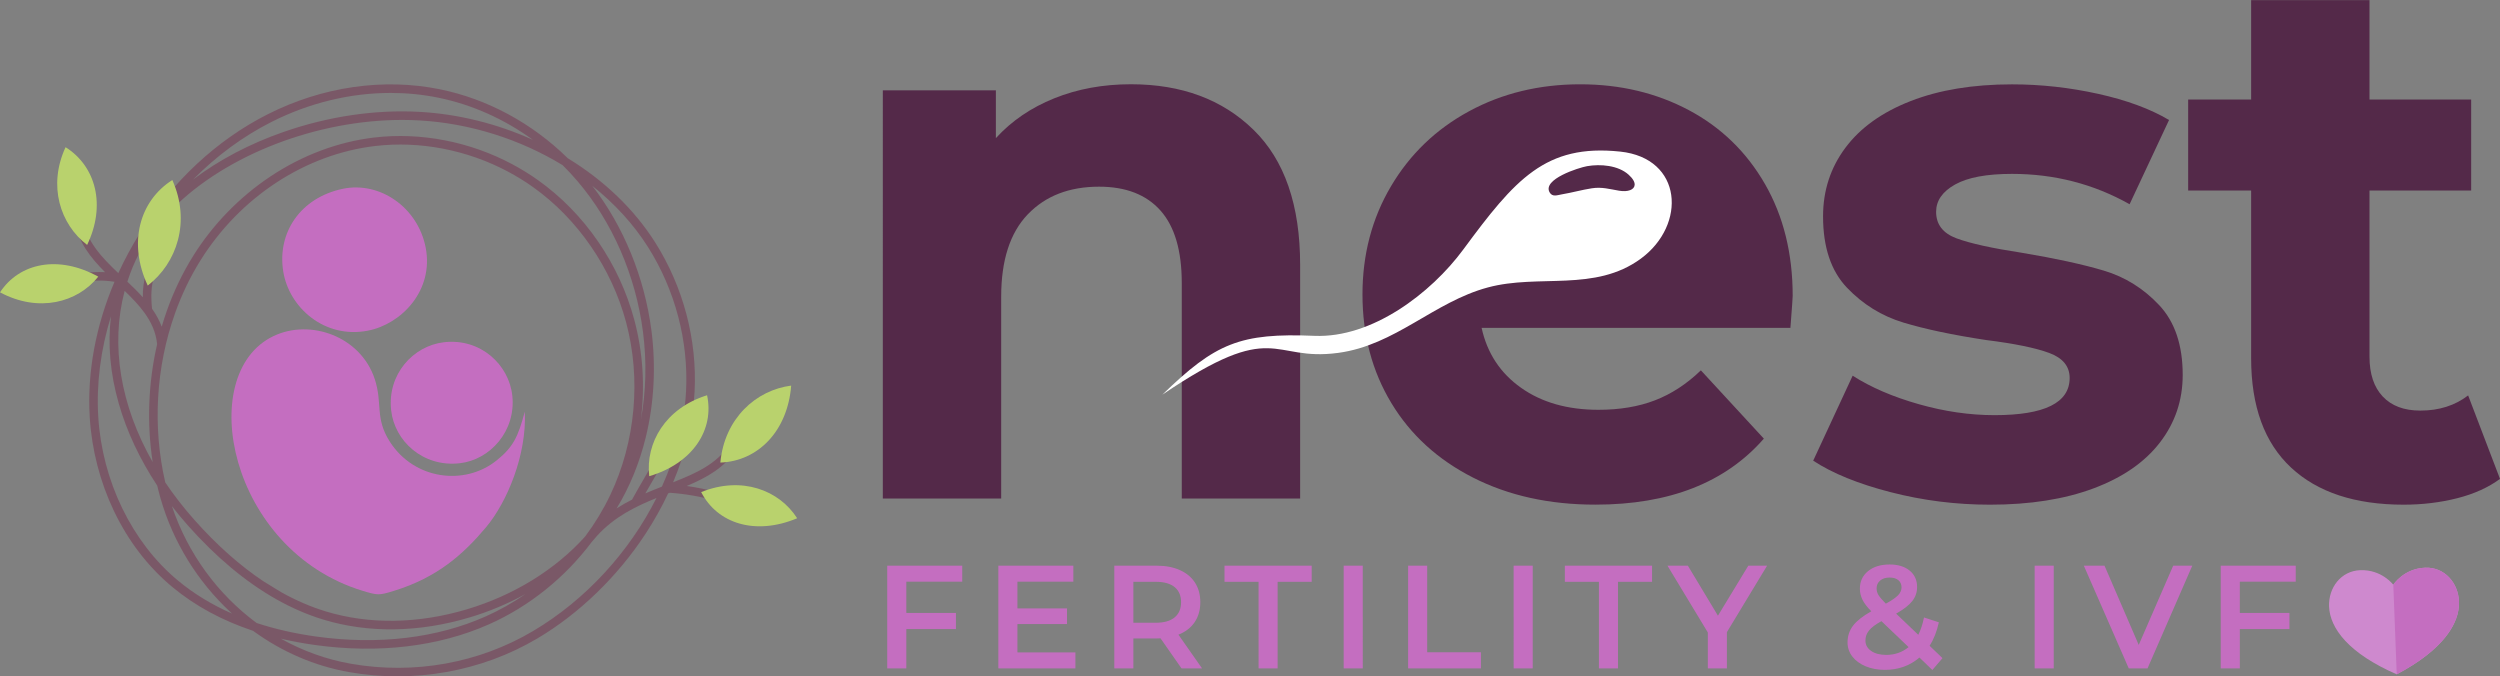 <?xml version="1.0" encoding="UTF-8" standalone="no"?>
<!-- Created with Inkscape (http://www.inkscape.org/) -->

<svg
   version="1.1"
   id="svg1"
   width="1608.474"
   height="435.16"
   viewBox="0 0 1608.474 435.16"
   sodipodi:docname="NEST FERTLITY v1.0.pdf"
   xmlns:inkscape="http://www.inkscape.org/namespaces/inkscape"
   xmlns:sodipodi="http://sodipodi.sourceforge.net/DTD/sodipodi-0.dtd"
   xmlns="http://www.w3.org/2000/svg"
   xmlns:svg="http://www.w3.org/2000/svg">
  <rect x="0" y="0" width="1608.474" height="435.16" fill="#808080" stroke="none"/>
  <defs
     id="defs1">
    <clipPath
       clipPathUnits="userSpaceOnUse"
       id="clipPath477">
      <path
         d="M 33,1113 H 1953 V 33 H 33 Z"
         transform="translate(-647.003,-439.115)"
         id="path477" />
    </clipPath>
    <clipPath
       clipPathUnits="userSpaceOnUse"
       id="clipPath479">
      <path
         d="M 33,1113 H 1953 V 33 H 33 Z"
         transform="translate(-461.117,-605.855)"
         id="path479" />
    </clipPath>
    <clipPath
       clipPathUnits="userSpaceOnUse"
       id="clipPath481">
      <path
         d="M 33,1113 H 1953 V 33 H 33 Z"
         transform="translate(-437.243,-610.147)"
         id="path481" />
    </clipPath>
    <clipPath
       clipPathUnits="userSpaceOnUse"
       id="clipPath483">
      <path
         d="M 33,1113 H 1953 V 33 H 33 Z"
         transform="translate(-703.103,-513.867)"
         id="path483" />
    </clipPath>
    <clipPath
       clipPathUnits="userSpaceOnUse"
       id="clipPath485">
      <path
         d="M 33,1113 H 1953 V 33 H 33 Z"
         transform="translate(-774.492,-493.572)"
         id="path485" />
    </clipPath>
    <clipPath
       clipPathUnits="userSpaceOnUse"
       id="clipPath487">
      <path
         d="M 33,1113 H 1953 V 33 H 33 Z"
         transform="translate(-771.602,-557.584)"
         id="path487" />
    </clipPath>
    <clipPath
       clipPathUnits="userSpaceOnUse"
       id="clipPath489">
      <path
         d="M 33,1113 H 1953 V 33 H 33 Z"
         transform="translate(-431.866,-625.461)"
         id="path489" />
    </clipPath>
    <clipPath
       clipPathUnits="userSpaceOnUse"
       id="clipPath491">
      <path
         d="M 33,1113 H 1953 V 33 H 33 Z"
         transform="translate(-643.058,-545.01)"
         id="path491" />
    </clipPath>
    <clipPath
       clipPathUnits="userSpaceOnUse"
       id="clipPath493">
      <path
         d="M 33,1113 H 1953 V 33 H 33 Z"
         transform="translate(-555.188,-652.537)"
         id="path493" />
    </clipPath>
    <clipPath
       clipPathUnits="userSpaceOnUse"
       id="clipPath495">
      <path
         d="M 33,1113 H 1953 V 33 H 33 Z"
         transform="translate(-578.57,-545.641)"
         id="path495" />
    </clipPath>
    <clipPath
       clipPathUnits="userSpaceOnUse"
       id="clipPath497">
      <path
         d="M 33,1113 H 1953 V 33 H 33 Z"
         transform="translate(-994.679,-681.028)"
         id="path497" />
    </clipPath>
    <clipPath
       clipPathUnits="userSpaceOnUse"
       id="clipPath499">
      <path
         d="M 33,1113 H 1953 V 33 H 33 Z"
         transform="translate(-1253.773,-585.446)"
         id="path499" />
    </clipPath>
    <clipPath
       clipPathUnits="userSpaceOnUse"
       id="clipPath501">
      <path
         d="M 33,1113 H 1953 V 33 H 33 Z"
         transform="translate(-1302.113,-506.16)"
         id="path501" />
    </clipPath>
    <clipPath
       clipPathUnits="userSpaceOnUse"
       id="clipPath503">
      <path
         d="M 33,1113 H 1953 V 33 H 33 Z"
         transform="translate(-1596.178,-512.568)"
         id="path503" />
    </clipPath>
    <clipPath
       clipPathUnits="userSpaceOnUse"
       id="clipPath505">
      <path
         d="M 33,1113 H 1953 V 33 H 33 Z"
         transform="translate(-1171.09,-651.63)"
         id="path505" />
    </clipPath>
    <clipPath
       clipPathUnits="userSpaceOnUse"
       id="clipPath508">
      <path
         d="M 33,1113 H 1953 V 33 H 33 Z"
         transform="translate(-1544.684,-461.488)"
         id="path508" />
    </clipPath>
    <clipPath
       clipPathUnits="userSpaceOnUse"
       id="clipPath510">
      <path
         d="M 33,1113 H 1953 V 33 H 33 Z"
         transform="translate(-1576.394,-453.365)"
         id="path510" />
    </clipPath>
  </defs>
  <sodipodi:namedview
     id="namedview1"
     pagecolor="#ffffff"
     bordercolor="#000000"
     borderopacity="0.25"
     inkscape:showpageshadow="2"
     inkscape:pageopacity="0.0"
     inkscape:pagecheckerboard="0"
     inkscape:deskcolor="#d1d1d1">
    <inkscape:page
       x="-9.5557378e-05"
       y="1.801416e-06"
       width="1608.474"
       height="435.16"
       id="page2"
       margin="0"
       bleed="0" />
  </sodipodi:namedview>
  <g
     id="layer-MC0"
     inkscape:groupmode="layer"
     inkscape:label="Layer 1"
     transform="translate(-3055.763,-492.465)">
    <path
       id="path476"
       d="m 0,0 c -26.168,-15.485 -57.349,-21.085 -87.798,-15.77 -11.991,2.097 -23.404,6.249 -33.867,12.114 5.292,-1.243 10.791,-2.261 16.492,-3.055 30.661,-4.261 59.729,-0.788 84.057,10.041 19.419,8.642 36.639,22.581 49.465,39.672 0.891,0.995 1.754,2.003 2.603,3.023 l 0.023,0.022 C 39.326,55.18 49.434,60.121 59.608,64.246 46.587,38.346 25.567,15.132 0,0 m -174.265,60.308 c 2.461,-3.191 5.055,-6.321 7.779,-9.389 13.61,-15.311 27.809,-27.164 42.42,-35.439 0.08,-0.05 0.16,-0.101 0.246,-0.138 7.455,-4.2 15.015,-7.471 22.661,-9.792 21.764,-6.61 46.161,-6.252 70.552,1.045 9.478,2.836 18.524,6.634 26.926,11.262 -6.041,-4.17 -12.443,-7.784 -19.115,-10.756 -23.621,-10.518 -51.911,-13.88 -81.809,-9.724 -10.285,1.431 -19.888,3.614 -28.773,6.541 -18.64,13.774 -33.181,33.405 -40.887,56.39 m 2.885,-35.883 c -22.175,18.422 -36.546,47.989 -38.44,79.093 -0.965,15.863 1.168,32.338 6.138,48.46 -1.632,-13.537 -0.389,-27.607 3.736,-42.064 3.854,-13.509 10.168,-26.946 18.59,-39.687 0.248,-1.063 0.511,-2.123 0.786,-3.181 0.22,-0.85 0.45,-1.697 0.689,-2.541 0.057,-0.2 0.113,-0.4 0.171,-0.595 6.039,-20.931 17.718,-39.889 33.775,-54.819 0.227,-0.212 0.457,-0.422 0.684,-0.633 -9.762,4.294 -18.489,9.618 -26.129,15.967 m -2.41,179.62 c 26.118,26.06 69.7,42.686 110.63,42.686 2.734,0 5.458,-0.075 8.163,-0.226 24.728,-1.376 48.906,-9.174 69.321,-21.615 2.519,-2.495 4.942,-5.106 7.26,-7.826 16.797,-19.72 27.984,-45.456 31.492,-72.469 1.89,-14.541 1.509,-28.938 -0.989,-42.58 2.026,16.126 1.003,32.65 -3.184,48.238 -3.61,13.446 -9.473,26.135 -17.423,37.716 -8.029,11.699 -17.795,21.687 -29.025,29.683 -3.942,2.807 -8.124,5.395 -12.43,7.692 -20.53,10.956 -44.203,15.54 -66.656,12.897 -17.31,-2.038 -34.587,-8.507 -49.964,-18.709 -14.969,-9.934 -27.897,-23.212 -37.384,-38.401 -5.098,-8.162 -9.366,-17.039 -12.687,-26.386 -0.914,-2.57 -1.751,-5.171 -2.519,-7.793 -1.166,3.098 -2.77,5.954 -4.664,8.639 -0.654,6.158 -0.364,11.215 0.873,15.03 0.351,1.084 -0.242,2.248 -1.326,2.6 -1.085,0.352 -2.249,-0.244 -2.601,-1.327 -0.973,-3.004 -1.442,-6.607 -1.409,-10.753 -2.345,2.611 -4.891,5.091 -7.46,7.527 0.759,2.366 1.605,4.707 2.563,7.018 4.218,10.17 10.752,19.711 19.419,28.359 m 47.585,41.716 c 18.264,9.24 38.075,13.999 57.519,13.999 7.762,0 15.468,-0.76 22.99,-2.295 16.287,-3.326 31.865,-10.322 45.606,-20.316 -17.328,7.812 -36.031,12.441 -54.677,13.479 -21.281,1.185 -43.946,-2.159 -65.542,-9.669 -16.408,-5.706 -31.252,-13.531 -43.704,-22.973 11.272,11.406 24.019,20.8 37.808,27.775 M -183.557,81.579 c -15.592,27.438 -20.457,56.456 -13.524,82.634 3.537,-3.403 6.851,-6.819 9.524,-10.509 0.043,-0.064 0.086,-0.127 0.134,-0.185 3.197,-4.457 5.448,-9.321 6.019,-15.046 -4.288,-18.614 -5.03,-38.085 -2.153,-56.894 m 61.924,-62.731 -8.479,5.205 c -11.388,7.601 -22.515,17.49 -33.289,29.608 -5.236,5.893 -9.933,11.948 -14.078,18.112 -6.177,26.765 -4.536,55.586 4.703,81.59 3.221,9.066 7.359,17.673 12.298,25.581 19.112,30.599 50.638,51.233 84.33,55.197 21.624,2.544 44.434,-1.874 64.229,-12.438 4.151,-2.215 8.182,-4.708 11.98,-7.413 C 21.563,198.977 37.913,175.245 44.917,149.182 52.288,121.741 49.508,91.294 37.284,65.643 33.935,58.615 29.859,51.914 25.172,45.644 10.78,29.658 -9.234,17.297 -31.79,10.55 -55.401,3.49 -78.974,3.124 -99.96,9.499 c -7.301,2.216 -14.532,5.344 -21.673,9.349 M 55.516,185.374 c 13.083,-20.675 19.605,-45.369 18.371,-69.532 -0.788,-15.455 -4.889,-31.16 -11.664,-46.116 -2.62,-1.024 -5.302,-2.094 -8,-3.264 1.175,2.053 2.389,4.148 3.647,6.308 1.164,1.995 2.367,4.066 3.614,6.237 0.568,0.989 0.229,2.251 -0.762,2.819 -0.985,0.566 -2.247,0.227 -2.816,-0.762 -1.242,-2.165 -2.444,-4.228 -3.6,-6.218 -2.303,-3.954 -4.477,-7.695 -6.491,-11.377 -2.504,-1.269 -4.994,-2.668 -7.435,-4.237 6.279,10.318 11,21.811 14.064,34.332 4.031,16.452 4.977,34.283 2.729,51.563 -3.335,25.634 -13.394,50.166 -28.515,69.765 10.714,-8.525 19.878,-18.482 26.858,-29.518 M 97.679,90.72 C 96.72,91.334 95.446,91.053 94.831,90.092 88.845,80.728 78.68,76.174 67.64,71.834 c 6.096,14.446 9.628,29.259 10.371,43.797 1.275,25.008 -5.473,50.56 -19.009,71.95 -10.09,15.954 -24.579,29.889 -42.193,40.654 -17.246,16.924 -38.78,28.599 -61.678,33.274 -27.267,5.567 -56.816,1.283 -83.199,-12.064 -24.586,-12.438 -45.929,-32.321 -61.721,-57.501 -3.899,-6.216 -7.351,-12.625 -10.345,-19.158 -8.096,7.683 -15.33,15.257 -16.917,25.77 -0.171,1.128 -1.222,1.906 -2.35,1.733 -1.127,-0.171 -1.903,-1.222 -1.733,-2.349 1.529,-10.117 7.641,-17.741 14.591,-24.687 -4.005,0.216 -8.02,-0.058 -11.996,-0.832 -1.119,-0.217 -1.849,-1.3 -1.633,-2.42 0.192,-0.985 1.056,-1.67 2.025,-1.67 0.131,0 0.263,0.012 0.396,0.039 5.15,1 10.579,1.071 15.771,0.233 -9.074,-21.348 -13.266,-43.871 -11.96,-65.336 0.949,-15.597 4.971,-31.219 11.63,-45.176 6.994,-14.663 16.513,-27.057 28.293,-36.841 10.912,-9.067 23.935,-16.122 38.919,-21.113 13.992,-10.219 29.873,-17.053 46.59,-19.97 7.641,-1.335 15.343,-2 23.057,-2 7.907,0 15.826,0.697 23.696,2.101 15.675,2.793 30.432,8.238 43.859,16.182 20.196,11.949 38.763,29.92 52.279,50.597 4.147,6.339 7.771,12.834 10.867,19.426 0.244,0.093 0.482,0.188 0.724,0.282 l 0.037,0.014 c 7.605,-0.521 15.174,-1.852 22.494,-3.965 0.193,-0.055 0.386,-0.082 0.573,-0.082 0.9,0 1.725,0.589 1.986,1.493 0.312,1.096 -0.316,2.24 -1.411,2.556 -5.047,1.454 -10.206,2.548 -15.413,3.281 9.683,4.076 18.375,8.907 24.067,17.819 0.615,0.96 0.335,2.236 -0.628,2.849"
       style="fill:#7a5867;fill-opacity:1;fill-rule:nonzero;stroke:none"
       transform="matrix(1.333,0,0,-1.333,3398.671,898.514)"
       clip-path="url(#clipPath477)" />
    <path
       id="path478"
       d="M 0,0 C 14.086,10.839 20.847,30.888 11.859,50.937 -4.004,40.884 -9.601,20.561 0,0"
       style="fill:#b9d26d;fill-opacity:1;fill-rule:nonzero;stroke:none"
       transform="matrix(1.333,0,0,-1.333,3150.823,676.193)"
       clip-path="url(#clipPath479)" />
    <path
       id="path480"
       d="M 0,0 C -10.113,-12.563 -28.783,-17.525 -47.421,-7.567 -38.035,6.734 -19.112,10.573 0,0"
       style="fill:#b9d26d;fill-opacity:1;fill-rule:nonzero;stroke:none"
       transform="matrix(1.333,0,0,-1.333,3118.991,670.47)"
       clip-path="url(#clipPath481)" />
    <path
       id="path482"
       d="M 0,0 C -1.84,16.023 7.743,32.796 27.92,39.071 31.507,22.346 20.952,6.18 0,0"
       style="fill:#b9d26d;fill-opacity:1;fill-rule:nonzero;stroke:none"
       transform="matrix(1.333,0,0,-1.333,3473.47,798.844)"
       clip-path="url(#clipPath483)" />
    <path
       id="path484"
       d="M 0,0 C -8.7,13.578 -26.732,20.519 -46.33,12.625 -38.537,-2.603 -20.14,-8.456 0,0"
       style="fill:#b9d26d;fill-opacity:1;fill-rule:nonzero;stroke:none"
       transform="matrix(1.333,0,0,-1.333,3568.656,825.904)"
       clip-path="url(#clipPath485)" />
    <path
       id="path486"
       d="M 0,0 C -16.972,-2.193 -32.186,-15.781 -34.194,-37.149 -16.114,-36.495 -1.743,-22.1 0,0"
       style="fill:#b9d26d;fill-opacity:1;fill-rule:nonzero;stroke:none"
       transform="matrix(1.333,0,0,-1.333,3564.803,740.555)"
       clip-path="url(#clipPath487)" />
    <path
       id="path488"
       d="M 0,0 C -12.991,9.953 -19.04,28.506 -10.41,47.177 4.246,37.966 9.205,19.147 0,0"
       style="fill:#b9d26d;fill-opacity:1;fill-rule:nonzero;stroke:none"
       transform="matrix(1.333,0,0,-1.333,3111.821,650.052)"
       clip-path="url(#clipPath489)" />
    <path
       id="path490"
       d="m 0,0 c -3.231,-12.149 -5.584,-17.13 -13.697,-23.615 -15.326,-12.25 -39.589,-9.319 -51.41,9.07 -7.388,11.492 -3.4,18.414 -7.33,30.314 -6.779,20.528 -30.998,29.205 -48.827,20.719 -38.299,-18.23 -21.604,-103.373 43.082,-122.984 7.252,-2.198 7.866,-2.194 14.969,-0.012 21.129,6.491 33.708,17.841 44.546,30.763 C -8.603,-43.748 1.038,-20.791 0,0"
       style="fill:#c46ec0;fill-opacity:1;fill-rule:evenodd;stroke:none"
       transform="matrix(1.333,0,0,-1.333,3393.41,757.32)"
       clip-path="url(#clipPath491)" />
    <path
       id="path492"
       d="m 0,0 c -20.276,-4.263 -31.718,-21.028 -28.696,-39.887 2.776,-17.325 19.778,-32.579 40.722,-28.6 16.314,3.1 32.026,19.403 28.035,40.082 C 36.31,-8.97 17.926,3.77 0,0"
       style="fill:#c46ec0;fill-opacity:1;fill-rule:evenodd;stroke:none"
       transform="matrix(1.333,0,0,-1.333,3276.25,613.951)"
       clip-path="url(#clipPath493)" />
    <path
       id="path494"
       d="M 0,0 C 1.659,-14.915 15.435,-27.525 33.084,-25.534 47.836,-23.871 60.259,-9.943 58.49,6.986 56.908,22.129 43.057,34.95 25.438,32.867 10.584,31.112 -1.935,17.394 0,0"
       style="fill:#c46ec0;fill-opacity:1;fill-rule:evenodd;stroke:none"
       transform="matrix(1.333,0,0,-1.333,3307.427,756.479)"
       clip-path="url(#clipPath495)" />
    <path
       id="path496"
       d="m 0,0 c 15.015,-14.648 22.522,-36.381 22.522,-65.186 v -112.795 h -57.133 v 104.006 c 0,15.62 -3.42,27.283 -10.254,34.973 -6.839,7.691 -16.725,11.537 -29.662,11.537 -14.409,0 -25.881,-4.458 -34.425,-13.367 -8.548,-8.916 -12.817,-22.158 -12.817,-39.735 v -97.414 h -57.13 V 19.043 h 54.566 V -4.028 c 7.565,8.297 16.966,14.705 28.197,19.227 11.228,4.515 23.559,6.774 36.988,6.774 C -34.735,21.973 -15.016,14.648 0,0"
       style="fill:#542949;fill-opacity:1;fill-rule:nonzero;stroke:none"
       transform="matrix(1.333,0,0,-1.333,3862.238,575.963)"
       clip-path="url(#clipPath497)" />
    <path
       id="path498"
       d="m 0,0 h -149.05 c 2.683,-12.211 9.029,-21.853 19.043,-28.93 10.006,-7.085 22.458,-10.621 37.352,-10.621 10.254,0 19.348,1.522 27.283,4.577 7.932,3.051 15.319,7.874 22.158,14.466 l 30.394,-32.96 c -18.555,-21.241 -45.657,-31.86 -81.3,-31.86 -22.218,0 -41.873,4.331 -58.958,13.001 -17.093,8.663 -30.277,20.69 -39.555,36.072 -9.28,15.381 -13.913,32.832 -13.913,52.369 0,19.283 4.576,36.678 13.733,52.185 9.153,15.501 21.726,27.585 37.721,36.256 15.984,8.663 33.873,13 53.649,13 19.283,0 36.74,-4.155 52.367,-12.452 15.624,-8.302 27.892,-20.204 36.808,-35.705 C -3.359,53.891 1.097,35.889 1.097,15.381 1.097,14.648 0.733,9.521 0,0"
       style="fill:#542949;fill-opacity:1;fill-rule:nonzero;stroke:none"
       transform="matrix(1.333,0,0,-1.333,4207.698,703.406)"
       clip-path="url(#clipPath499)" />
    <path
       id="path500"
       d="m 0,0 c -15.627,4.028 -28.079,9.093 -37.356,15.197 l 19.042,41.016 c 8.793,-5.619 19.411,-10.195 31.863,-13.731 12.452,-3.543 24.657,-5.311 36.62,-5.311 24.172,0 36.256,5.98 36.256,17.945 0,5.612 -3.295,9.642 -9.886,12.084 -6.594,2.439 -16.728,4.515 -30.398,6.226 -16.112,2.437 -29.424,5.247 -39.915,8.422 -10.502,3.172 -19.595,8.791 -27.286,16.847 -7.688,8.056 -11.536,19.529 -11.536,34.424 0,12.452 3.6,23.495 10.807,33.142 7.195,9.642 17.697,17.149 31.491,22.522 13.79,5.368 30.09,8.058 48.892,8.058 13.917,0 27.767,-1.527 41.564,-4.578 13.79,-3.055 25.206,-7.267 34.242,-12.635 l -19.043,-40.65 c -17.34,9.762 -36.255,14.649 -56.763,14.649 -12.212,0 -21.369,-1.71 -27.467,-5.127 -6.106,-3.421 -9.157,-7.816 -9.157,-13.183 0,-6.106 3.299,-10.38 9.889,-12.819 6.591,-2.442 17.086,-4.76 31.495,-6.957 16.112,-2.69 29.297,-5.557 39.551,-8.606 10.254,-3.056 19.163,-8.607 26.734,-16.663 7.564,-8.057 11.352,-19.29 11.352,-33.692 0,-12.21 -3.66,-23.071 -10.987,-32.593 C 122.681,14.466 111.998,7.077 97.96,1.832 83.919,-3.416 67.255,-6.042 47.971,-6.042 31.612,-6.042 15.62,-4.028 0,0"
       style="fill:#542949;fill-opacity:1;fill-rule:nonzero;stroke:none"
       transform="matrix(1.333,0,0,-1.333,4272.15,809.12)"
       clip-path="url(#clipPath501)" />
    <path
       id="path502"
       d="m 0,0 c -5.617,-4.154 -12.512,-7.267 -20.689,-9.339 -8.183,-2.071 -16.788,-3.111 -25.817,-3.111 -23.439,0 -41.568,5.978 -54.385,17.943 -12.817,11.96 -19.227,29.538 -19.227,52.736 v 80.933 h -30.394 v 43.946 h 30.394 v 47.975 h 57.132 v -47.975 h 49.072 v -43.946 h -49.072 v -80.2 c 0,-8.304 2.134,-14.712 6.407,-19.227 4.268,-4.52 10.31,-6.775 18.129,-6.775 9.029,0 16.721,2.437 23.071,7.324 z"
       style="fill:#542949;fill-opacity:1;fill-rule:nonzero;stroke:none"
       transform="matrix(1.333,0,0,-1.333,4664.237,800.575)"
       clip-path="url(#clipPath503)" />
    <path
       id="path504"
       d="m 0,0 c -4.548,0.764 -8.292,1.91 -13.134,1.168 -4.862,-0.752 -9.617,-2.114 -14.459,-2.924 -2.197,-0.368 -4.544,-1.408 -5.898,0.904 -3.737,6.361 14.067,11.996 18.051,12.697 6.434,1.119 15.021,0.436 20.072,-4.138 C 6.75,5.795 7.612,4.121 7.525,2.813 7.384,0.475 4.287,-0.725 0,0 M 0.547,18.875 C -35.53,22.691 -50.198,5.478 -75.18,-28.37 c -15.633,-21.204 -44.127,-42.838 -71.819,-41.681 -35.926,1.506 -47.829,-3.518 -73.452,-28.406 55.039,37.314 52.046,15.749 84.892,20.18 27.623,3.718 46.153,24.57 72.223,31.582 24.667,6.65 51.669,-2.412 73.874,13.918 22.16,16.302 20.208,48.466 -9.991,51.652"
       style="fill:#ffffff;fill-opacity:1;fill-rule:nonzero;stroke:none"
       transform="matrix(1.333,0,0,-1.333,4097.453,615.161)"
       clip-path="url(#clipPath505)" />
    <path
       id="path506"
       d="m 15.867,-41.871 v 15.094 h 23.941 v 7.793 H 15.867 V 2.96875e-5 H 6.656 V -49.582 H 42.855 v 7.711 z M 97.477,-7.723 V 2.96875e-5 H 60.281 V -49.582 H 96.48 v 7.711 H 69.492 v 12.902 h 23.941 v 7.57 H 69.492 V -7.723 Z M 148.693,2.96875e-5 138.557,-14.52 c -0.422,0.047 -1.061,0.07 -1.91,0.07 H 125.455 V 2.96875e-5 h -9.211 V -49.582 h 20.402 c 4.295,0 8.039,0.709 11.227,2.121 3.188,1.415 5.631,3.445 7.336,6.094 1.702,2.643 2.555,5.783 2.555,9.422 0,3.727 -0.911,6.938 -2.73,9.633 -1.822,2.689 -4.43,4.696 -7.828,6.023 L 158.607,2.96875e-5 Z M 148.482,-31.945 c 0,-3.164 -1.04,-5.596 -3.117,-7.301 -2.08,-1.702 -5.127,-2.555 -9.141,-2.555 h -10.77 v 19.77 h 10.77 c 4.014,0 7.061,-0.858 9.141,-2.578 2.077,-1.726 3.117,-4.172 3.117,-7.336 z m 37.403,-9.855 h -16.441 v -7.781 h 42.082 v 7.781 H 195.085 V 2.96875e-5 h -9.199 z m 41.077,-7.781 h 9.211 V 2.96875e-5 h -9.211 z m 31.099,0 h 9.211 v 41.789 h 25.934 V 2.96875e-5 h -35.145 z m 50.933,0 h 9.211 V 2.96875e-5 h -9.211 z m 41.165,7.781 h -16.441 v -7.781 h 42.082 v 7.781 H 359.358 V 2.96875e-5 h -9.199 z m 61.77,24.305 V 2.96875e-5 h -9.211 V -17.355 l -19.477,-32.227 h 9.844 l 14.52,24.152 14.66,-24.152 h 9.07 z m 99.173,18.27 -6.234,-6.012 c -4.635,3.961 -10.184,5.941 -16.652,5.941 -3.445,0 -6.539,-0.568 -9.281,-1.699 -2.736,-1.131 -4.884,-2.701 -6.445,-4.711 -1.556,-2.007 -2.332,-4.283 -2.332,-6.832 0,-3.07 0.894,-5.771 2.684,-8.109 1.796,-2.335 4.726,-4.641 8.789,-6.914 -1.986,-1.975 -3.404,-3.826 -4.254,-5.555 -0.844,-1.726 -1.266,-3.507 -1.266,-5.344 0,-3.498 1.307,-6.322 3.926,-8.473 2.625,-2.147 6.108,-3.223 10.453,-3.223 4.014,0 7.225,0.981 9.633,2.941 2.405,1.963 3.609,4.617 3.609,7.969 0,2.555 -0.794,4.825 -2.379,6.809 -1.579,1.978 -4.16,3.981 -7.746,6.012 l 10.699,10.207 c 1.178,-2.32 2.098,-5.109 2.754,-8.367 l 7.16,2.344 c -0.946,4.392 -2.435,8.168 -4.465,11.332 l 6.234,5.953 z M 490.488,-43.852 c -1.939,0 -3.475,0.486 -4.605,1.453 -1.134,0.97 -1.699,2.232 -1.699,3.785 0,1.143 0.305,2.221 0.914,3.234 0.615,1.008 1.799,2.388 3.551,4.137 2.827,-1.553 4.796,-2.909 5.906,-4.066 1.107,-1.163 1.664,-2.429 1.664,-3.797 0,-1.459 -0.51,-2.616 -1.523,-3.469 -1.017,-0.85 -2.42,-1.277 -4.207,-1.277 z m -1.629,37.336 c 4.107,0 7.699,-1.254 10.77,-3.762 l -13.113,-12.527 c -2.83,1.556 -4.825,3.056 -5.988,4.5 -1.157,1.438 -1.734,3.053 -1.734,4.84 0,2.08 0.92,3.759 2.766,5.039 1.843,1.274 4.277,1.91 7.301,1.91 z m 71.613,-43.066 h 9.211 V 2.96875e-5 h -9.211 z m 76.084,0 L 614.947,2.96875e-5 h -9.059 L 584.209,-49.582 h 9.984 l 16.512,38.25 16.641,-38.25 z m 22.942,7.711 v 15.094 h 23.941 v 7.793 H 659.499 V 2.96875e-5 h -9.211 V -49.582 h 36.199 v 7.711 z m 0,0"
       style="fill:#c46ec0;fill-opacity:1;fill-rule:nonzero;stroke:none"
       aria-label="FERTILITY &amp; IVF"
       transform="matrix(1.333,0,0,1.333,3617.731,922.504)" />
    <path
       id="path507"
       d="M 0,0 C 0,0 4.975,7.831 15.385,8.23 24.664,8.585 31.361,0.998 31.71,-8.123 32.114,-18.681 23.874,-31.506 1.656,-43.23 c -23.051,9.99 -32.247,22.148 -32.652,32.705 -0.349,9.121 5.747,17.199 15.027,17.554 C -5.56,7.427 0,0 0,0"
       style="fill:#ce89ce;fill-opacity:1;fill-rule:nonzero;stroke:none"
       transform="matrix(1.333,0,0,-1.333,4595.579,868.683)"
       clip-path="url(#clipPath508)" />
    <path
       id="path509"
       d="m 0,0 c -0.349,9.121 -7.045,16.708 -16.325,16.353 -10.41,-0.399 -15.385,-8.23 -15.385,-8.23 0,0 1.654,-43.237 1.656,-43.23 C -7.836,-23.383 0.404,-10.558 0,0"
       style="fill:#c46ec0;fill-opacity:1;fill-rule:nonzero;stroke:none"
       transform="matrix(1.333,0,0,-1.333,4637.858,879.514)"
       clip-path="url(#clipPath510)" />
  </g>
  <g
     id="layer-MC1"
     inkscape:groupmode="layer"
     inkscape:label="Marks &amp; Bleeds"
     transform="translate(-3055.763,-492.465)">
    <path
       id="path512"
       d="m 0,0 h -27 m 1959,0 h 27 M 0,-1080 h -27 m 1959,0 h 27 M 6,6 v 27 m 0,-1119 v -27 M 1926,6 v 27 m 0,-1119 v -27"
       style="fill:none;stroke:#ffffff;stroke-width:1.25;stroke-linecap:butt;stroke-linejoin:miter;stroke-miterlimit:10;stroke-dasharray:none;stroke-opacity:1"
       transform="matrix(1.333,0,0,-1.333,2572,0)" />
    <path
       id="path513"
       d="m 0,0 h -27 m 1959,0 h 27 M 0,-1080 h -27 m 1959,0 h 27 M 6,6 v 27 m 0,-1119 v -27 M 1926,6 v 27 m 0,-1119 v -27"
       style="fill:none;stroke:#000000;stroke-width:0.25;stroke-linecap:butt;stroke-linejoin:miter;stroke-miterlimit:10;stroke-dasharray:none;stroke-opacity:1"
       transform="matrix(1.333,0,0,-1.333,2572,0)" />
  </g>
</svg>
